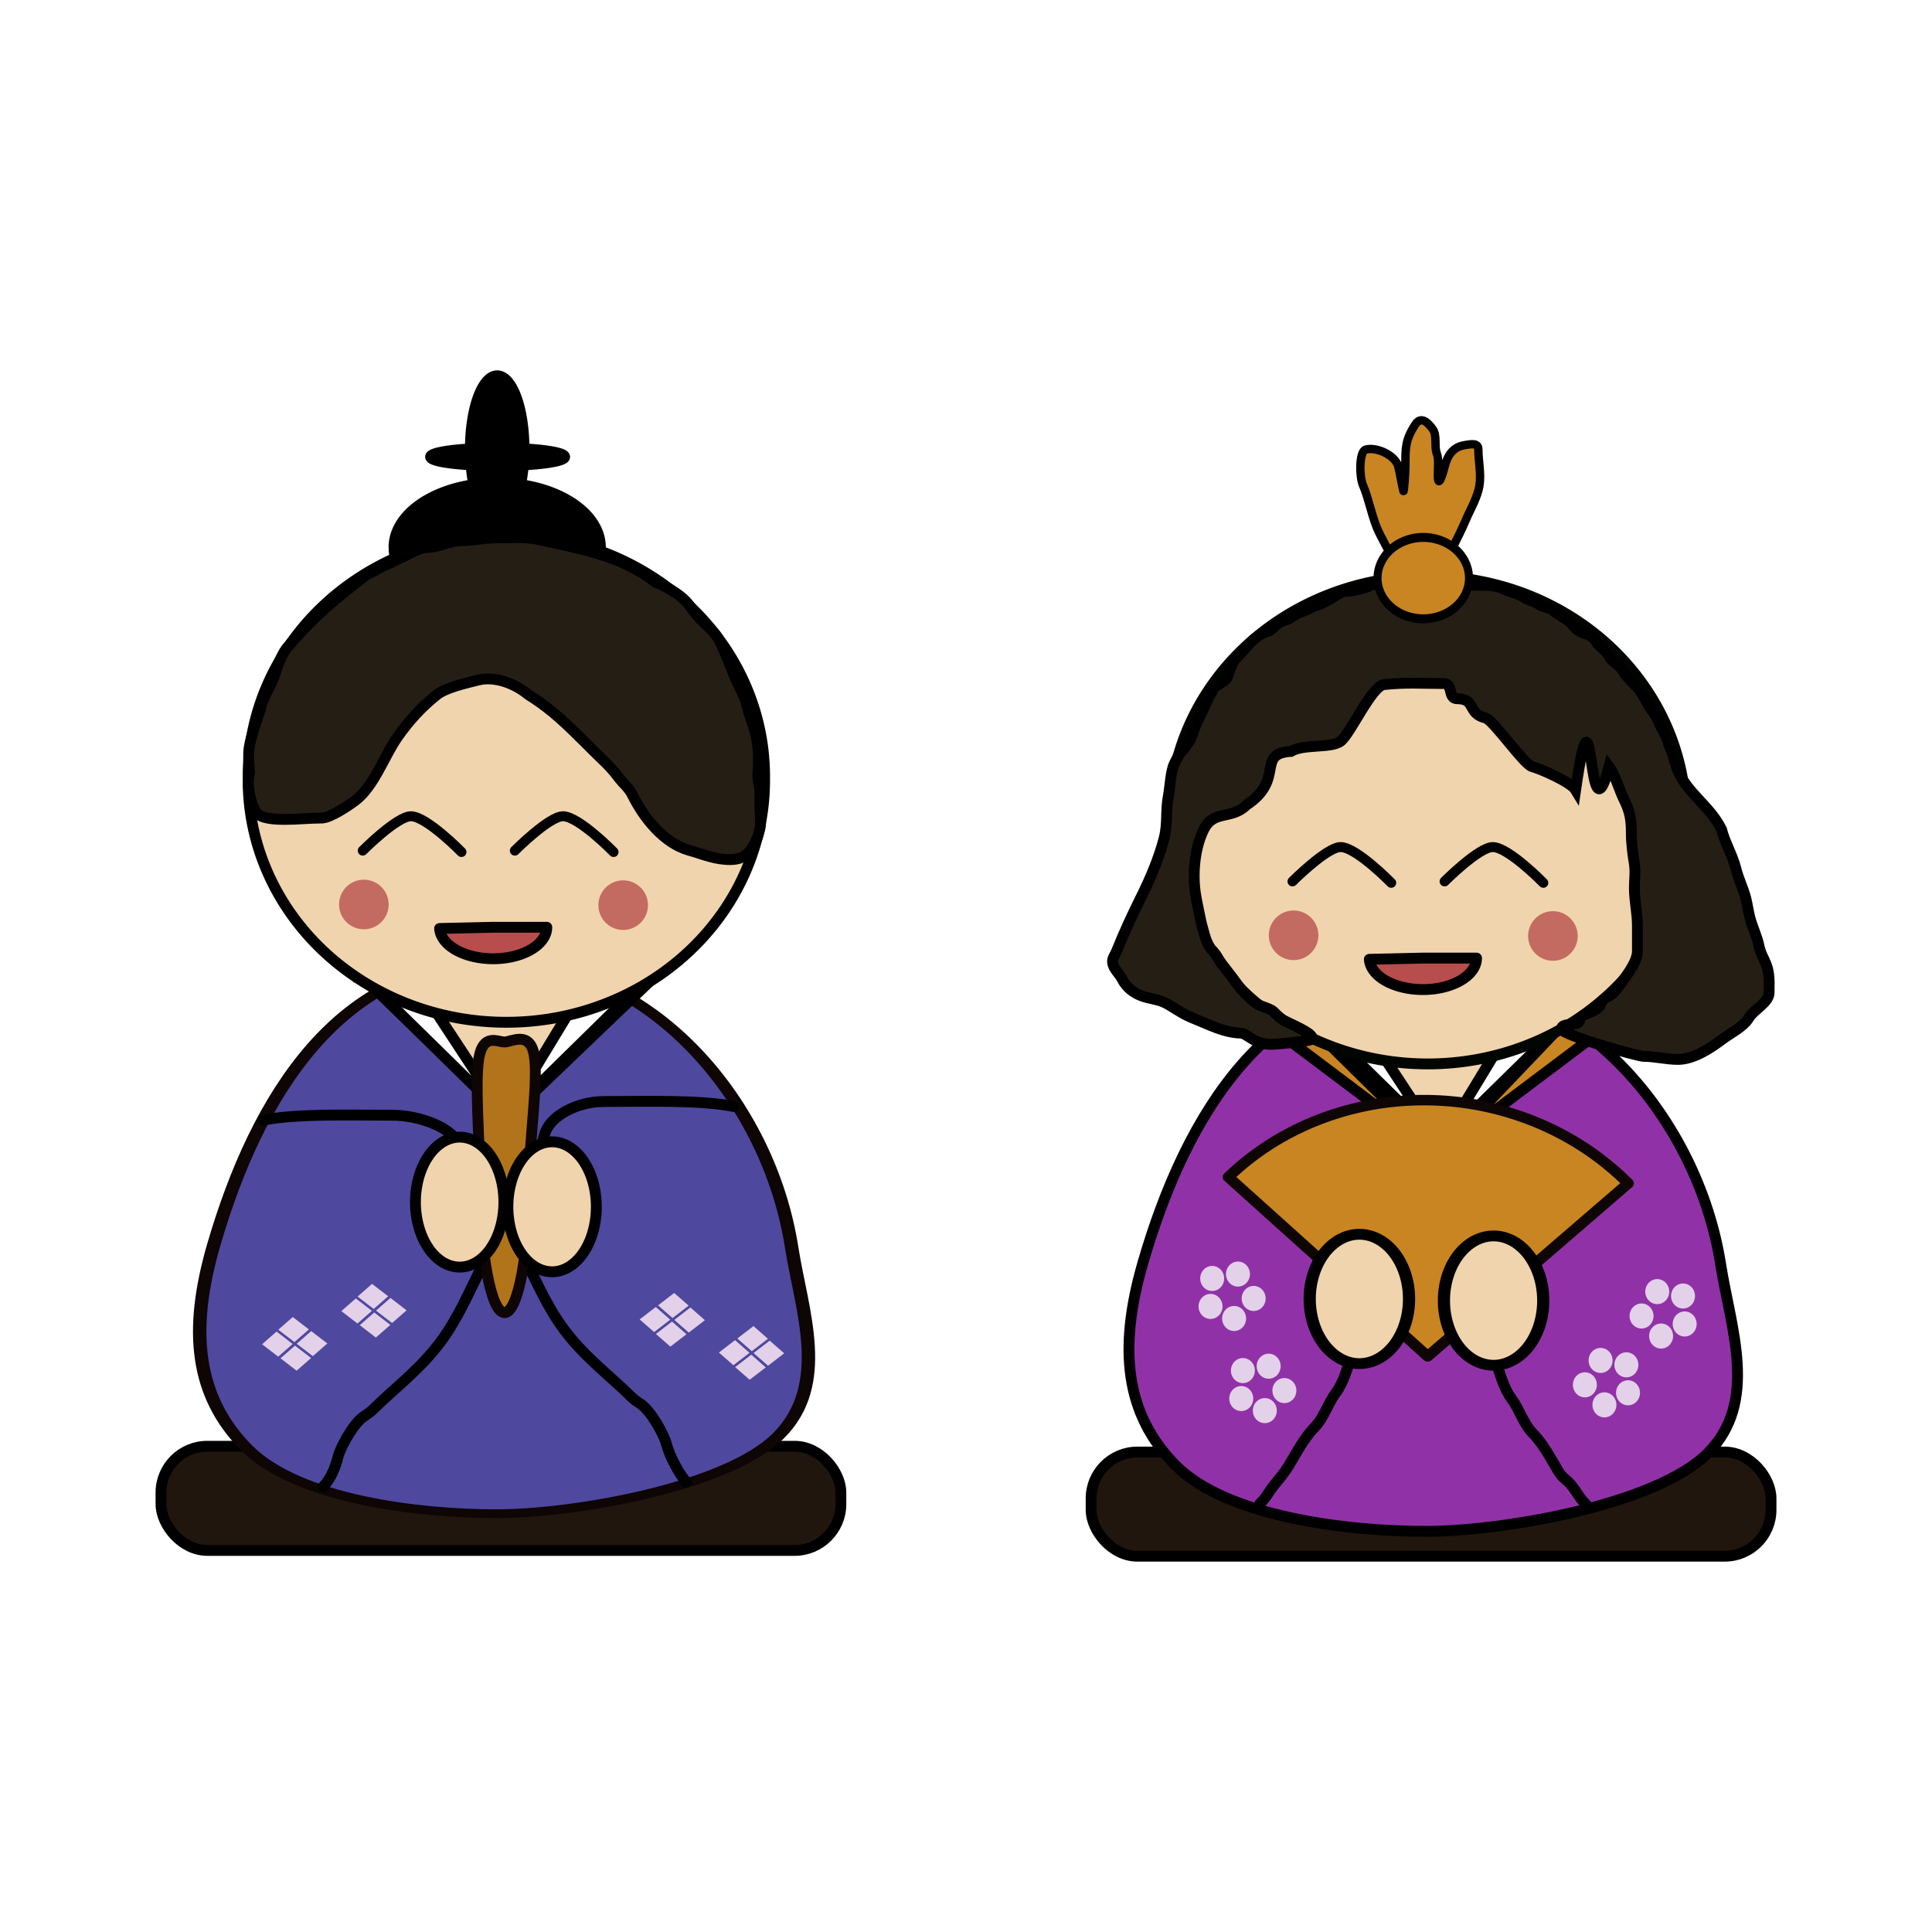 <svg:svg xmlns:dc="http://purl.org/dc/elements/1.1/" xmlns:ns1="http://www.inkscape.org/namespaces/inkscape" xmlns:ns3="http://web.resource.org/cc/" xmlns:rdf="http://www.w3.org/1999/02/22-rdf-syntax-ns#" xmlns:svg="http://www.w3.org/2000/svg" height="1245.696" id="svg8158" version="1.0" viewBox="-100.308 -238.796 1245.696 1245.696" width="1245.696" ns1:version="0.91 r13725">
  <svg:defs id="defs8160">
    <svg:filter height="2.19" id="filter8898" width="2.058" x="-.529" y="-0.595">
      <svg:feGaussianBlur id="feGaussianBlur8900" stdDeviation="8.569" ns1:collect="always" />
    </svg:filter>
  </svg:defs>
  <svg:g id="layer1" transform="translate(154.6 -179.58)">
    <svg:rect height="67.153" id="rect9025" ry="29.846" style="fill-rule:evenodd;stroke:#000000;stroke-width:7;fill:#21160e" width="438.36" x="-151.1" y="873.29" />
    <svg:path d="m232.11 745.11c4.23 40.94 16.2 88.4-5.49 121.6-21.69 33.19-86.57 50.5-119.64 50.5-33.081 0-84.201-9.25-105.89-42.45-21.695-33.19-24.539-75.81-13.959-131.26 18.546-97.21 53.691-183.39 119.85-183.39 66.15 0 115.61 91.83 125.13 185z" id="path8235" style="stroke-linejoin:round;fill-rule:evenodd;stroke:#0e0505;stroke-linecap:square;stroke-width:5.682;fill:#4f489f" transform="matrix(1.521 0 0 .998 -97.516 1.411)" />
    <svg:rect height="67.153" id="rect9027" ry="29.846" style="fill-rule:evenodd;stroke:#000000;stroke-width:7;fill:#21160e" width="438.36" x="448.62" y="877.02" />
    <svg:path d="m854.59 756.37c6.43 40.86 24.63 88.23-8.36 121.36-32.98 33.13-131.63 50.42-181.93 50.42-50.29 0-128.03-9.24-161.01-42.37-32.99-33.13-37.31-75.68-21.22-131.02 28.2-97.03 81.64-183.04 182.23-183.04 100.6 0 175.81 91.65 190.29 184.65z" id="path8238" style="stroke-linejoin:round;fill-rule:evenodd;stroke:#000000;stroke-linecap:square;stroke-width:7;fill:#9131a7" />
    <svg:path d="m-21.265 571.07l93.659 90.74 92.046-88.14-80.743-55.74-80.74 16.85-24.222 36.29z" id="path8749" style="fill-rule:evenodd;stroke:#000000;stroke-width:6.295;fill:#f0d4ad" />
    <svg:path d="m-85.26 663.06c21.059-4.37 56.872-3.22 83.651-3.22 16.176 0 40.171 7.86 43.435 20.92 2.64 10.56 10.344 27.81 14.478 40.21 3.511 10.54 3.131 29.13-1.609 38.61-8.114 16.23-14.832 32.11-25.739 46.65-13.431 17.91-30.146 30.15-43.434 43.44-1.896 1.89-4.29 3.22-6.435 4.82-6.56 4.92-14.51 19.44-16.087 25.74-1.778 7.12-4.894 14.43-9.413 18.95" id="path8751" style="stroke-linejoin:round;stroke:#000000;stroke-linecap:round;stroke-width:7;fill:none" />
    <svg:path d="m217.98 654.22c-21.06-4.37-56.87-3.21-83.65-3.21-16.18 0-34.987 8.72-38.251 21.77-2.64 10.57-10.344 27.82-14.478 40.22-3.511 10.53-3.131 29.13 1.609 38.61 8.114 16.23 14.832 32.11 25.74 46.65 13.43 17.91 30.15 30.15 43.43 43.43 1.9 1.9 4.29 3.22 6.44 4.83 6.56 4.92 14.51 19.43 16.08 25.74 1.78 7.11 8.36 19.61 12.87 24.13" id="path8755" style="stroke-linejoin:round;stroke:#000000;stroke-linecap:round;stroke-width:7;fill:none" />
    <svg:path d="m70.782 661.45l64.348-106.17 24.13 19.3-88.478 86.87z" id="path8757" style="fill-rule:evenodd;stroke:#000000;stroke-width:7;fill:#fefefe" />
    <svg:path d="m69.977 659.84l-73.999-112.6-14.478 25.74 88.477 86.86z" id="path8759" style="fill-rule:evenodd;stroke:#000000;stroke-width:7;fill:#fefefe" />
    <svg:path d="m238.08 442.67a166.5 156.04 0 1 1 -332.99 0 166.5 156.04 0 1 1 332.99 0z" id="path8761" style="stroke-linejoin:round;fill-rule:evenodd;stroke:#000000;stroke-linecap:round;stroke-width:7;fill:#f0d4ad" />
    <svg:path d="m86.392 699.88c0 48.17-7.16 87.26-15.983 87.26-8.822 0-15.982-39.09-15.982-87.26 0-24.08-3.394-61.44-0.501-77.24 2.893-15.79 12.072-10.01 16.483-10.01 4.412 0 16.183-7.51 19.075 8.28 2.893 15.8-3.092 54.89-3.092 78.97z" id="path8767" style="stroke-linejoin:round;fill-rule:evenodd;stroke:#0e0505;stroke-linecap:round;stroke-width:7;fill:#b2741b" />
    <svg:path d="m69.977 715.87a28.509 41.9 0 1 1 -57.018 0 28.509 41.9 0 1 1 57.018 0z" id="path8763" style="stroke-linejoin:round;fill-rule:evenodd;stroke:#000000;stroke-linecap:round;stroke-width:7;fill:#f0d4ad" />
    <svg:path d="m69.977 715.87a28.509 41.9 0 1 1 -57.018 0 28.509 41.9 0 1 1 57.018 0z" id="path8765" style="stroke-linejoin:round;fill-rule:evenodd;stroke:#000000;stroke-linecap:round;stroke-width:7;fill:#f0d4ad" transform="translate(59.61 3.024)" />
    <svg:path d="m581.69 587.66l93.66 90.74 92.04-88.14-80.74-55.74-80.74 16.85-24.22 36.29z" id="path8772" style="fill-rule:evenodd;stroke:#000000;stroke-width:6.295;fill:#f0d4ad" />
    <svg:path d="m673.74 678.05l64.34-106.18 24.13 19.31-88.47 86.87z" id="path8774" style="fill-rule:evenodd;stroke:#000000;stroke-width:7;fill:#fefefe" />
    <svg:path d="m672.93 676.44l-74-112.61-14.47 25.74 88.47 86.87z" id="path8776" style="fill-rule:evenodd;stroke:#000000;stroke-width:7;fill:#fefefe" />
    <svg:path d="m675.39 682.1l106.93-80.47-17.63-13.09-89.3 93.56z" id="path8778" style="fill-rule:evenodd;stroke:#000000;stroke-width:7;fill:#c98522" />
    <svg:path d="m674.99 685.88l-106.92-80.48 11.37-13.65 95.55 94.13z" id="path8780" style="fill-rule:evenodd;stroke:#000000;stroke-width:7;fill:#c98522" />
    <svg:path d="m767.67 910.66c-3.91-3.48-6.08-8.27-9.38-12.23-3.35-4.01-5.68-4.51-8.39-9.02-4.73-7.89-9.93-17.89-16.49-24.45-5.84-5.84-8.67-15.54-13.65-22.18-5.04-6.72-7.62-16.59-10.24-24.46-2.79-8.37-3.13-16.79-4.83-25.31-1.46-7.29-1.14-15.03-1.14-22.47 0-6.66 1.23-14.59 2.84-21.04 0.31-1.21 0.55-2.49 0.85-3.7" id="path8782" style="stroke-linejoin:round;stroke:#000000;stroke-linecap:round;stroke-width:7;fill:none" />
    <svg:path d="m557.51 910.17c3.91-3.47 6.08-8.26 9.38-12.22 3.34-4.02 6.68-8.01 9.38-12.52 4.74-7.89 9.93-17.89 16.5-24.45 5.84-5.84 8.66-15.54 13.65-22.18 5.04-6.72 7.61-16.59 10.24-24.46 2.79-8.37 3.13-16.79 4.83-25.31 1.46-7.29 1.14-15.03 1.14-22.47 0-6.66-1.23-14.59-2.85-21.04-0.3-1.22-0.55-2.49-0.85-3.7" id="path8784" style="stroke-linejoin:round;stroke:#000000;stroke-linecap:round;stroke-width:7;fill:none" />
    <svg:path d="m238.08 442.67a166.5 156.04 0 1 1 -332.99 0 166.5 156.04 0 1 1 332.99 0z" id="path8786" style="stroke-linejoin:round;fill-rule:evenodd;stroke:#000500;stroke-linecap:round;stroke-width:7;fill:#f0d4ad" transform="translate(594.07 26.845)" />
    <svg:path d="m712.37 689.28a78.562 77.5 0 0 1 -82.87 77.38l4.3-77.38z" id="path8792" style="stroke-linejoin:round;fill-rule:evenodd;stroke:#0e0505;stroke-linecap:round;stroke-width:3.189;fill:#c98522" transform="matrix(-1.636 -1.471 1.58 -1.523 613.47 2797.4)" />
    <svg:path d="m69.977 715.87a28.509 41.9 0 1 1 -57.018 0 28.509 41.9 0 1 1 57.018 0z" id="path8788" style="stroke-linejoin:round;fill-rule:evenodd;stroke:#000000;stroke-linecap:round;stroke-width:7;fill:#f0d4ad" transform="matrix(1.123 0 0 .995 575.01 66.019)" />
    <svg:path d="m69.977 715.87a28.509 41.9 0 1 1 -57.018 0 28.509 41.9 0 1 1 57.018 0z" id="path8790" style="stroke-linejoin:round;fill-rule:evenodd;stroke:#000000;stroke-linecap:round;stroke-width:7;fill:#f0d4ad" transform="matrix(1.123 0 0 .995 661.54 67.081)" />
    <svg:path d="m1.728 297.14a66.536 41.477 0 1 1 0.051 1.62" id="path8904" style="stroke-linejoin:round;fill-rule:evenodd;stroke:#000000;stroke-linecap:round;stroke-width:7;fill:#000000" transform="translate(-2.592 -3.456)" />
    <svg:path d="m-94.187 439.72c-1.505 6.29 0.028 17.49 4.274 24.57 2.791 4.65 13.424 4.81 19.057 4.81 7.974 0 15.317-0.87 23.331-0.87 5.467 0 17.178-7.91 21.602-11.23 12.362-9.27 18.759-29.03 27.651-41.48 7.613-10.66 14.985-18.73 25.059-26.79 5.861-4.68 19.632-7.71 26.787-9.5 10.544-2.64 23.195 2.31 31.108 8.64 1.622 1.3 3.456 2.3 5.184 3.46 11.704 7.8 21.504 17.18 31.974 27.65l5.18 5.18c6.57 6.57 11.34 10.51 16.42 17.28 3.89 5.19 6.88 6.86 9.51 12.1 7.41 14.83 20.16 30.82 36.29 35.43 9.93 2.84 16.8 6.05 26.78 6.05 5.58 0 9.74-1.75 12.97-6.05 3.55-4.74 4.73-8.55 6.04-13.83 1.06-4.21 0-10.34 0-14.69 0-5.28 0.33-10.77-0.86-15.55-0.94-3.77 0-9.05 0-12.96 0-6.17-0.54-12.55-1.73-17.28-1.67-6.71-4.33-13.03-6.05-19.88-1.4-5.59-5.53-12.53-7.77-18.14-2.51-6.27-6.01-15.48-9.51-22.47-2.95-5.9-7.55-9.28-12.1-13.82-6.3-6.3-6.84-10.33-13.82-15.56-5.7-4.28-11.29-6.93-15.55-8.64-21.66-17.23-49.67-21.74-76.046-27.65-8.497-1.7-18.83-0.86-27.651-0.86-7.179 0-13.576 1.72-20.738 1.72-8.584 0-15.296 4.32-21.603 4.32-5.339 0-10.188 2.94-14.689 5.19-4.26 2.13-9.495 4.66-12.962 6.05-3.309 1.32-8.619 5.18-12.097 6.05-19.986 15.6-33.487 26.24-50.982 46.66-3.136 3.13-6.925 12.14-7.777 15.55-1.842 7.37-7.94 16.21-9.505 22.47-2.176 8.7-6.228 17.49-7.777 26.78-0.89 5.35 0 11.84 0 17.29z" id="path8796" style="fill-rule:evenodd;stroke:#000000;stroke-width:7;fill:#251e15" />
    <svg:path d="m-21.031 489.24s22.21-22.3 31.125-22.16c10.185 0.15 32.539 23.05 32.539 23.05" id="path8798" style="stroke-linejoin:round;stroke:#000000;stroke-linecap:round;stroke-width:6.415;fill:none" />
    <svg:path d="m77.044 489.24s22.21-22.3 31.126-22.16c10.18 0.15 32.54 23.05 32.54 23.05" id="path8800" style="stroke-linejoin:round;stroke:#000000;stroke-linecap:round;stroke-width:6.415;fill:none" />
    <svg:path d="m98.507 542.11a34.564 20.306 0 0 1 -69.101 0.8l34.537-0.8z" id="path8802" style="stroke-linejoin:round;fill-rule:evenodd;stroke:#000000;stroke-linecap:round;stroke-width:7;fill:#b74d4c" transform="translate(-.864 -3.456)" />
    <svg:path d="m-26.787 526.99a19.442 17.282 0 1 1 0.015 0.68" id="path8804" style="opacity:.88;filter:url(#filter8898);fill-rule:evenodd;fill:#b74d4c" transform="matrix(.822 0 0 .925 -14.267 36.5)" />
    <svg:path d="m-26.787 526.99a19.442 17.282 0 1 1 0.015 0.68" id="path8902" style="opacity:.88;filter:url(#filter8898);fill-rule:evenodd;fill:#b74d4c" transform="matrix(.822 0 0 .925 152.94 36.932)" />
    <svg:path d="m19.874 209.43a43.205 5.617 0 1 1 0.033 0.22" id="path8908" style="stroke-linejoin:round;fill-rule:evenodd;stroke:#000000;stroke-linecap:round;stroke-width:7;fill:#000000" transform="translate(2.864 25.923)" />
    <svg:path d="m48.39 230.17a17.282 47.093 0 1 1 0.013 1.84" id="path8906" style="stroke-linejoin:round;fill-rule:evenodd;stroke:#000000;stroke-linecap:round;stroke-width:7;fill:#000000" />
    <svg:path d="m578.44 509.11s22.21-22.29 31.12-22.16c10.19 0.15 32.54 23.05 32.54 23.05" id="path8910" style="stroke-linejoin:round;stroke:#000000;stroke-linecap:round;stroke-width:6.415;fill:none" />
    <svg:path d="m676.51 509.11s22.21-22.29 31.13-22.16c10.18 0.15 32.54 23.05 32.54 23.05" id="path8912" style="stroke-linejoin:round;stroke:#000000;stroke-linecap:round;stroke-width:6.415;fill:none" />
    <svg:path d="m98.507 542.11a34.564 20.306 0 0 1 -69.101 0.8l34.537-0.8z" id="path8914" style="stroke-linejoin:round;fill-rule:evenodd;stroke:#000000;stroke-linecap:round;stroke-width:7;fill:#b74d4c" transform="translate(598.6 16.418)" />
    <svg:path d="m-26.787 526.99a19.442 17.282 0 1 1 0.015 0.68" id="path8916" style="opacity:.88;filter:url(#filter8898);fill-rule:evenodd;fill:#b74d4c" transform="matrix(.822 0 0 .925 585.2 56.374)" />
    <svg:path d="m-26.787 526.99a19.442 17.282 0 1 1 0.015 0.68" id="path8918" style="opacity:.88;filter:url(#filter8898);fill-rule:evenodd;fill:#b74d4c" transform="matrix(.822 0 0 .925 752.4 56.807)" />
    <svg:path d="m542.17 365.17c-2.35 2.35-4.39 7.78-5.22 11.11-1.05 4.18-8.09 5.73-9.8 9.14-2.33 4.66-3.38 5.85-5.23 10.45-2.32 5.8-6.3 12.16-7.83 18.29-0.83 3.3-4.88 8.8-6.54 10.46-2.13 2.13-3.73 5.51-5.22 8.49-2.51 5.02-2.79 15.24-3.92 20.9-1.79 8.94-0.34 17.7-2.61 26.78-3.23 12.91-9.14 26.76-15.03 38.54-5.54 11.09-11 22.92-15.68 34.62-0.54 1.36-1.3 2.62-1.96 3.92-2.75 5.52 3.44 10.13 5.23 13.72 3.61 7.22 9.82 10.79 16.33 12.41 6.58 1.65 8.66 1.41 15.02 5.23 5.55 3.32 8.38 5.57 15.68 8.49 9.57 3.83 19.15 8.89 29.4 9.14 5 0.13 8.98 8.12 22.21 7.19 4.43-0.31 18.33-1.64 22.21-2.61 7.73-1.94-9.92-9.53-13.07-11.11-0.87-0.43-1.74-0.87-2.61-1.3-2.94-1.47-5.1-3.8-7.19-5.88-1.63-1.64-6.59-3.16-8.49-3.92-3.96-1.59-8.19-6.24-11.1-9.15-2.23-2.22-5.58-6.99-7.19-9.14-2.29-3.05-4.38-5.63-6.53-8.49-3.19-4.25-3.27-5.88-6.53-9.15-2.07-2.07-3.98-6.78-4.58-9.14-0.85-3.4-1.89-6.21-2.61-9.8-1.05-5.27-2.34-10.77-3.26-16.33-2.24-13.4-0.76-30.49 5.22-42.46 6.42-12.85 17.82-6.06 27.44-15.68 25.19-16.51 5.99-33.2 28.74-34.62 8.24-4.95 25.81-1.89 32.01-6.53 6.32-4.74 20.03-35.78 28.08-36.58 15.13-1.52 23.27-0.66 38.54-0.66 6.1 0 2.4 9.8 8.5 9.8 12.42 0 6.27 9.41 18.29 12.41 5.07 1.27 24.89 30.07 30.04 31.36 5.19 1.29 25.08 10 28.09 15.02 12.36-85.19 7.22 39.54 21.56-15.02 4 5.34 6.53 15.02 9.8 21.55 3.86 7.73 4.57 13.17 4.57 21.56 0 6.28 0.93 13.45 1.96 19.6 0.82 4.92 0 10.74 0 15.67 0 8.15 1.96 15.93 1.96 24.17v16.33c0 7.95-8.69 17.85-13.06 24.17-4.58 6.6-8.57 4.42-10.46 9.8-2.15 6.14-13.71 6.18-13.71 10.45 0 4.79-11.76 1.09-11.76 5.88 0 3.9 49.6 17.64 52.91 17.64 7.49 0 14.54 1.96 22.21 1.96 10.04 0 20.66-7.01 28.74-13.07 5.34-4 13.48-7.87 16.98-13.71 3.29-5.48 13.07-9.91 13.07-16.33 0-6.48 0.43-12.31-1.96-18.29-1.62-4.06-3.62-6.97-4.57-11.76-1.2-6-4.37-12.25-5.88-18.29-1.25-4.98-1.59-8.31-2.62-12.41-1.6-6.41-4.59-11.85-6.53-19.6-2.05-8.2-7.09-16.6-9.14-24.82-7.64-15.51-22.22-23.13-28.74-39.2-0.71-2.84-1.88-5.54-2.62-8.49-1.04-4.18-2.33-5.42-3.26-9.14-0.86-3.42-4.5-8.95-5.88-12.41-2.15-5.38-5.64-8.67-7.84-13.07-1.67-3.35-4.05-7.31-6.53-9.8-2.78-2.77-7.28-7.37-8.5-9.8-2.1-4.19-7.06-5.64-9.14-9.79-1.82-3.65-5.28-5.3-7.19-7.84-2.2-2.94-3.7-5.5-7.83-6.53-4.25-1.07-6.99-3.65-9.15-6.54-2.03-2.7-8.71-5.44-11.76-8.49-1.8-1.81-6.87-2.21-9.14-3.92-2.86-2.14-7.38-2.76-9.8-4.57-3.72-2.79-9.82-3.6-14.37-5.88-6.21-3.1-17.08-1-23.52-2.61-4.2-1.05-7.71-2.62-13.06-2.62h-11.11c-5.09 0-9.24 0.66-14.37 0.66-4.33 0-10.82 1.3-16.98 1.3-3.07 0-6.97 2.4-10.45 3.27-3.71 0.93-7.09 1.96-11.11 1.96-2.77 0-7.32 3.66-10.45 5.23-2.75 1.37-5.11 3.07-8.49 3.92-2.33 0.58-6.58 3.27-9.15 3.91-3.98 1-7.25 4.76-11.75 5.88-3.82 0.96-6.71 4.71-9.15 6.54-10.35 2.52-14.49 10.89-21.56 17.63z" id="path8920" style="fill-rule:evenodd;stroke:#000000;stroke-width:7;fill:#251e15" />
    <svg:path d="m646.04 306.38c-1.32-2.8-7.7-14.08-10.46-19.59-0.43-0.87-0.87-1.75-1.3-2.62-4.44-8.88-6.3-21.01-10.45-30.7-2.29-5.33-2.55-21.73 1.96-22.86 7.13-1.78 19.07 3.79 20.9 11.1 1.29 5.18 1.97 10.49 3.27 15.68 0.37 1.51 1.3-12.41 1.3-16.33 0-11.36-0.18-16.71 6.53-26.78 4.28-6.41 9.59 1.24 11.11 3.26 2.93 3.91 0.82 11.19 2.61 15.68 1.42 3.54 0.66 9.68 0.66 13.72 0 10.06 3.3-0.81 4.57-5.88 1.64-6.57 5.22-11.76 11.76-13.06 6.1-1.22 9.79-1.49 9.79 2.61 0 7.85 1.99 15.49 0.66 23.52-0.77 4.62-3.18 10.27-5.23 14.37-2.85 5.7-5.01 11.32-7.84 16.98-3.55 7.1-7.16 14.99-11.1 21.56-1.56 2.6-9.41 1.3-12.41 1.3h-11.11c-1.86 0-3.48-1.3-5.22-1.96z" id="path8926" style="fill-rule:evenodd;stroke:#000000;stroke-width:5.4;fill:#c98522" />
    <svg:path d="m706.79 318.47a39.847 31.681 0 1 1 -79.7 0 39.847 31.681 0 1 1 79.7 0z" id="path8922" style="stroke-linejoin:round;fill-rule:evenodd;stroke:#000000;stroke-linecap:round;stroke-width:7;fill:#c98522" transform="matrix(.74 0 0 .828 169.24 49.847)" />
    <svg:g id="g8938">
      <svg:path d="m777.18 832.97a7.723 8.074 0 1 1 -15.45 0 7.723 8.074 0 1 1 15.45 0z" id="path8928" style="fill-rule:evenodd;fill:#e2d1e8" transform="translate(-2.475 .707)" />
      <svg:path d="m777.18 832.97a7.723 8.074 0 1 1 -15.45 0 7.723 8.074 0 1 1 15.45 0z" id="path8930" style="fill-rule:evenodd;fill:#e2d1e8" transform="translate(10.131 13.625)" />
      <svg:path d="m777.18 832.97a7.723 8.074 0 1 1 -15.45 0 7.723 8.074 0 1 1 15.45 0z" id="path8932" style="fill-rule:evenodd;fill:#e2d1e8" transform="translate(24.273 -12.185)" />
      <svg:path d="m777.18 832.97a7.723 8.074 0 1 1 -15.45 0 7.723 8.074 0 1 1 15.45 0z" id="path8934" style="fill-rule:evenodd;fill:#e2d1e8" transform="translate(25.334 5.846)" />
      <svg:path d="m777.18 832.97a7.723 8.074 0 1 1 -15.45 0 7.723 8.074 0 1 1 15.45 0z" id="path8936" style="fill-rule:evenodd;fill:#e2d1e8" transform="translate(7.656 -15.013)" />
    </svg:g>
    <svg:g id="g8945" transform="translate(36.532 -44.371)">
      <svg:path d="m777.18 832.97a7.723 8.074 0 1 1 -15.45 0 7.723 8.074 0 1 1 15.45 0z" id="path8947" style="fill-rule:evenodd;fill:#e2d1e8" transform="translate(-2.475 .707)" />
      <svg:path d="m777.18 832.97a7.723 8.074 0 1 1 -15.45 0 7.723 8.074 0 1 1 15.45 0z" id="path8949" style="fill-rule:evenodd;fill:#e2d1e8" transform="translate(10.131 13.625)" />
      <svg:path d="m777.18 832.97a7.723 8.074 0 1 1 -15.45 0 7.723 8.074 0 1 1 15.45 0z" id="path8951" style="fill-rule:evenodd;fill:#e2d1e8" transform="translate(24.273 -12.185)" />
      <svg:path d="m777.18 832.97a7.723 8.074 0 1 1 -15.45 0 7.723 8.074 0 1 1 15.45 0z" id="path8953" style="fill-rule:evenodd;fill:#e2d1e8" transform="translate(25.334 5.846)" />
      <svg:path d="m777.18 832.97a7.723 8.074 0 1 1 -15.45 0 7.723 8.074 0 1 1 15.45 0z" id="path8955" style="fill-rule:evenodd;fill:#e2d1e8" transform="translate(7.656 -15.013)" />
    </svg:g>
    <svg:g id="g8957" transform="matrix(-1 0 0 1 1340.2 3.712)">
      <svg:path d="m777.18 832.97a7.723 8.074 0 1 1 -15.45 0 7.723 8.074 0 1 1 15.45 0z" id="path8959" style="fill-rule:evenodd;fill:#e2d1e8" transform="translate(-2.475 .707)" />
      <svg:path d="m777.18 832.97a7.723 8.074 0 1 1 -15.45 0 7.723 8.074 0 1 1 15.45 0z" id="path8961" style="fill-rule:evenodd;fill:#e2d1e8" transform="translate(10.131 13.625)" />
      <svg:path d="m777.18 832.97a7.723 8.074 0 1 1 -15.45 0 7.723 8.074 0 1 1 15.45 0z" id="path8963" style="fill-rule:evenodd;fill:#e2d1e8" transform="translate(24.273 -12.185)" />
      <svg:path d="m777.18 832.97a7.723 8.074 0 1 1 -15.45 0 7.723 8.074 0 1 1 15.45 0z" id="path8965" style="fill-rule:evenodd;fill:#e2d1e8" transform="translate(25.334 5.846)" />
      <svg:path d="m777.18 832.97a7.723 8.074 0 1 1 -15.45 0 7.723 8.074 0 1 1 15.45 0z" id="path8967" style="fill-rule:evenodd;fill:#e2d1e8" transform="translate(7.656 -15.013)" />
    </svg:g>
    <svg:g id="g8969" transform="matrix(-1 0 0 1 1320.4 -55.685)">
      <svg:path d="m777.18 832.97a7.723 8.074 0 1 1 -15.45 0 7.723 8.074 0 1 1 15.45 0z" id="path8971" style="fill-rule:evenodd;fill:#e2d1e8" transform="translate(-2.475 .707)" />
      <svg:path d="m777.18 832.97a7.723 8.074 0 1 1 -15.45 0 7.723 8.074 0 1 1 15.45 0z" id="path8973" style="fill-rule:evenodd;fill:#e2d1e8" transform="translate(10.131 13.625)" />
      <svg:path d="m777.18 832.97a7.723 8.074 0 1 1 -15.45 0 7.723 8.074 0 1 1 15.45 0z" id="path8975" style="fill-rule:evenodd;fill:#e2d1e8" transform="translate(24.273 -12.185)" />
      <svg:path d="m777.18 832.97a7.723 8.074 0 1 1 -15.45 0 7.723 8.074 0 1 1 15.45 0z" id="path8977" style="fill-rule:evenodd;fill:#e2d1e8" transform="translate(25.334 5.846)" />
      <svg:path d="m777.18 832.97a7.723 8.074 0 1 1 -15.45 0 7.723 8.074 0 1 1 15.45 0z" id="path8979" style="fill-rule:evenodd;fill:#e2d1e8" transform="translate(7.656 -15.013)" />
    </svg:g>
    <svg:g id="g8989" transform="matrix(.76 0 0 .651 33.227 285.48)">
      <svg:rect height="17.564" id="rect8981" ry="0" style="fill-rule:evenodd;fill:#e2d1e8" transform="matrix(.744 -.668 .699 .715 0 0)" width="18.378" x="-426.86" y="688.32" />
      <svg:rect height="17.564" id="rect8983" ry="0" style="fill-rule:evenodd;fill:#e2d1e8" transform="matrix(.744 -.668 .699 .715 0 0)" width="18.378" x="-405.94" y="688.4" />
      <svg:rect height="17.564" id="rect8985" ry="0" style="fill-rule:evenodd;fill:#e2d1e8" transform="matrix(.744 -.668 .699 .715 0 0)" width="18.378" x="-427.09" y="708.26" />
      <svg:rect height="17.564" id="rect8987" ry="0" style="fill-rule:evenodd;fill:#e2d1e8" transform="matrix(.744 -.668 .699 .715 0 0)" width="18.378" x="-406.16" y="708.34" />
    </svg:g>
    <svg:g id="g8995" transform="matrix(.76 0 0 .651 84.336 306.85)">
      <svg:rect height="17.564" id="rect8997" ry="0" style="fill-rule:evenodd;fill:#e2d1e8" transform="matrix(.744 -.668 .699 .715 0 0)" width="18.378" x="-426.86" y="688.32" />
      <svg:rect height="17.564" id="rect8999" ry="0" style="fill-rule:evenodd;fill:#e2d1e8" transform="matrix(.744 -.668 .699 .715 0 0)" width="18.378" x="-405.94" y="688.4" />
      <svg:rect height="17.564" id="rect9001" ry="0" style="fill-rule:evenodd;fill:#e2d1e8" transform="matrix(.744 -.668 .699 .715 0 0)" width="18.378" x="-427.09" y="708.26" />
      <svg:rect height="17.564" id="rect9003" ry="0" style="fill-rule:evenodd;fill:#e2d1e8" transform="matrix(.744 -.668 .699 .715 0 0)" width="18.378" x="-406.16" y="708.34" />
    </svg:g>
    <svg:g id="g9005" transform="matrix(-.76 0 0 .651 131.54 279.63)">
      <svg:rect height="17.564" id="rect9007" ry="0" style="fill-rule:evenodd;fill:#e2d1e8" transform="matrix(.744 -.668 .699 .715 0 0)" width="18.378" x="-426.86" y="688.32" />
      <svg:rect height="17.564" id="rect9009" ry="0" style="fill-rule:evenodd;fill:#e2d1e8" transform="matrix(.744 -.668 .699 .715 0 0)" width="18.378" x="-405.94" y="688.4" />
      <svg:rect height="17.564" id="rect9011" ry="0" style="fill-rule:evenodd;fill:#e2d1e8" transform="matrix(.744 -.668 .699 .715 0 0)" width="18.378" x="-427.09" y="708.26" />
      <svg:rect height="17.564" id="rect9013" ry="0" style="fill-rule:evenodd;fill:#e2d1e8" transform="matrix(.744 -.668 .699 .715 0 0)" width="18.378" x="-406.16" y="708.34" />
    </svg:g>
    <svg:g id="g9015" transform="matrix(-.76 0 0 .651 80.432 301)">
      <svg:rect height="17.564" id="rect9017" ry="0" style="fill-rule:evenodd;fill:#e2d1e8" transform="matrix(.744 -.668 .699 .715 0 0)" width="18.378" x="-426.86" y="688.32" />
      <svg:rect height="17.564" id="rect9019" ry="0" style="fill-rule:evenodd;fill:#e2d1e8" transform="matrix(.744 -.668 .699 .715 0 0)" width="18.378" x="-405.94" y="688.4" />
      <svg:rect height="17.564" id="rect9021" ry="0" style="fill-rule:evenodd;fill:#e2d1e8" transform="matrix(.744 -.668 .699 .715 0 0)" width="18.378" x="-427.09" y="708.26" />
      <svg:rect height="17.564" id="rect9023" ry="0" style="fill-rule:evenodd;fill:#e2d1e8" transform="matrix(.744 -.668 .699 .715 0 0)" width="18.378" x="-406.16" y="708.34" />
    </svg:g>
  </svg:g>
</svg:svg>